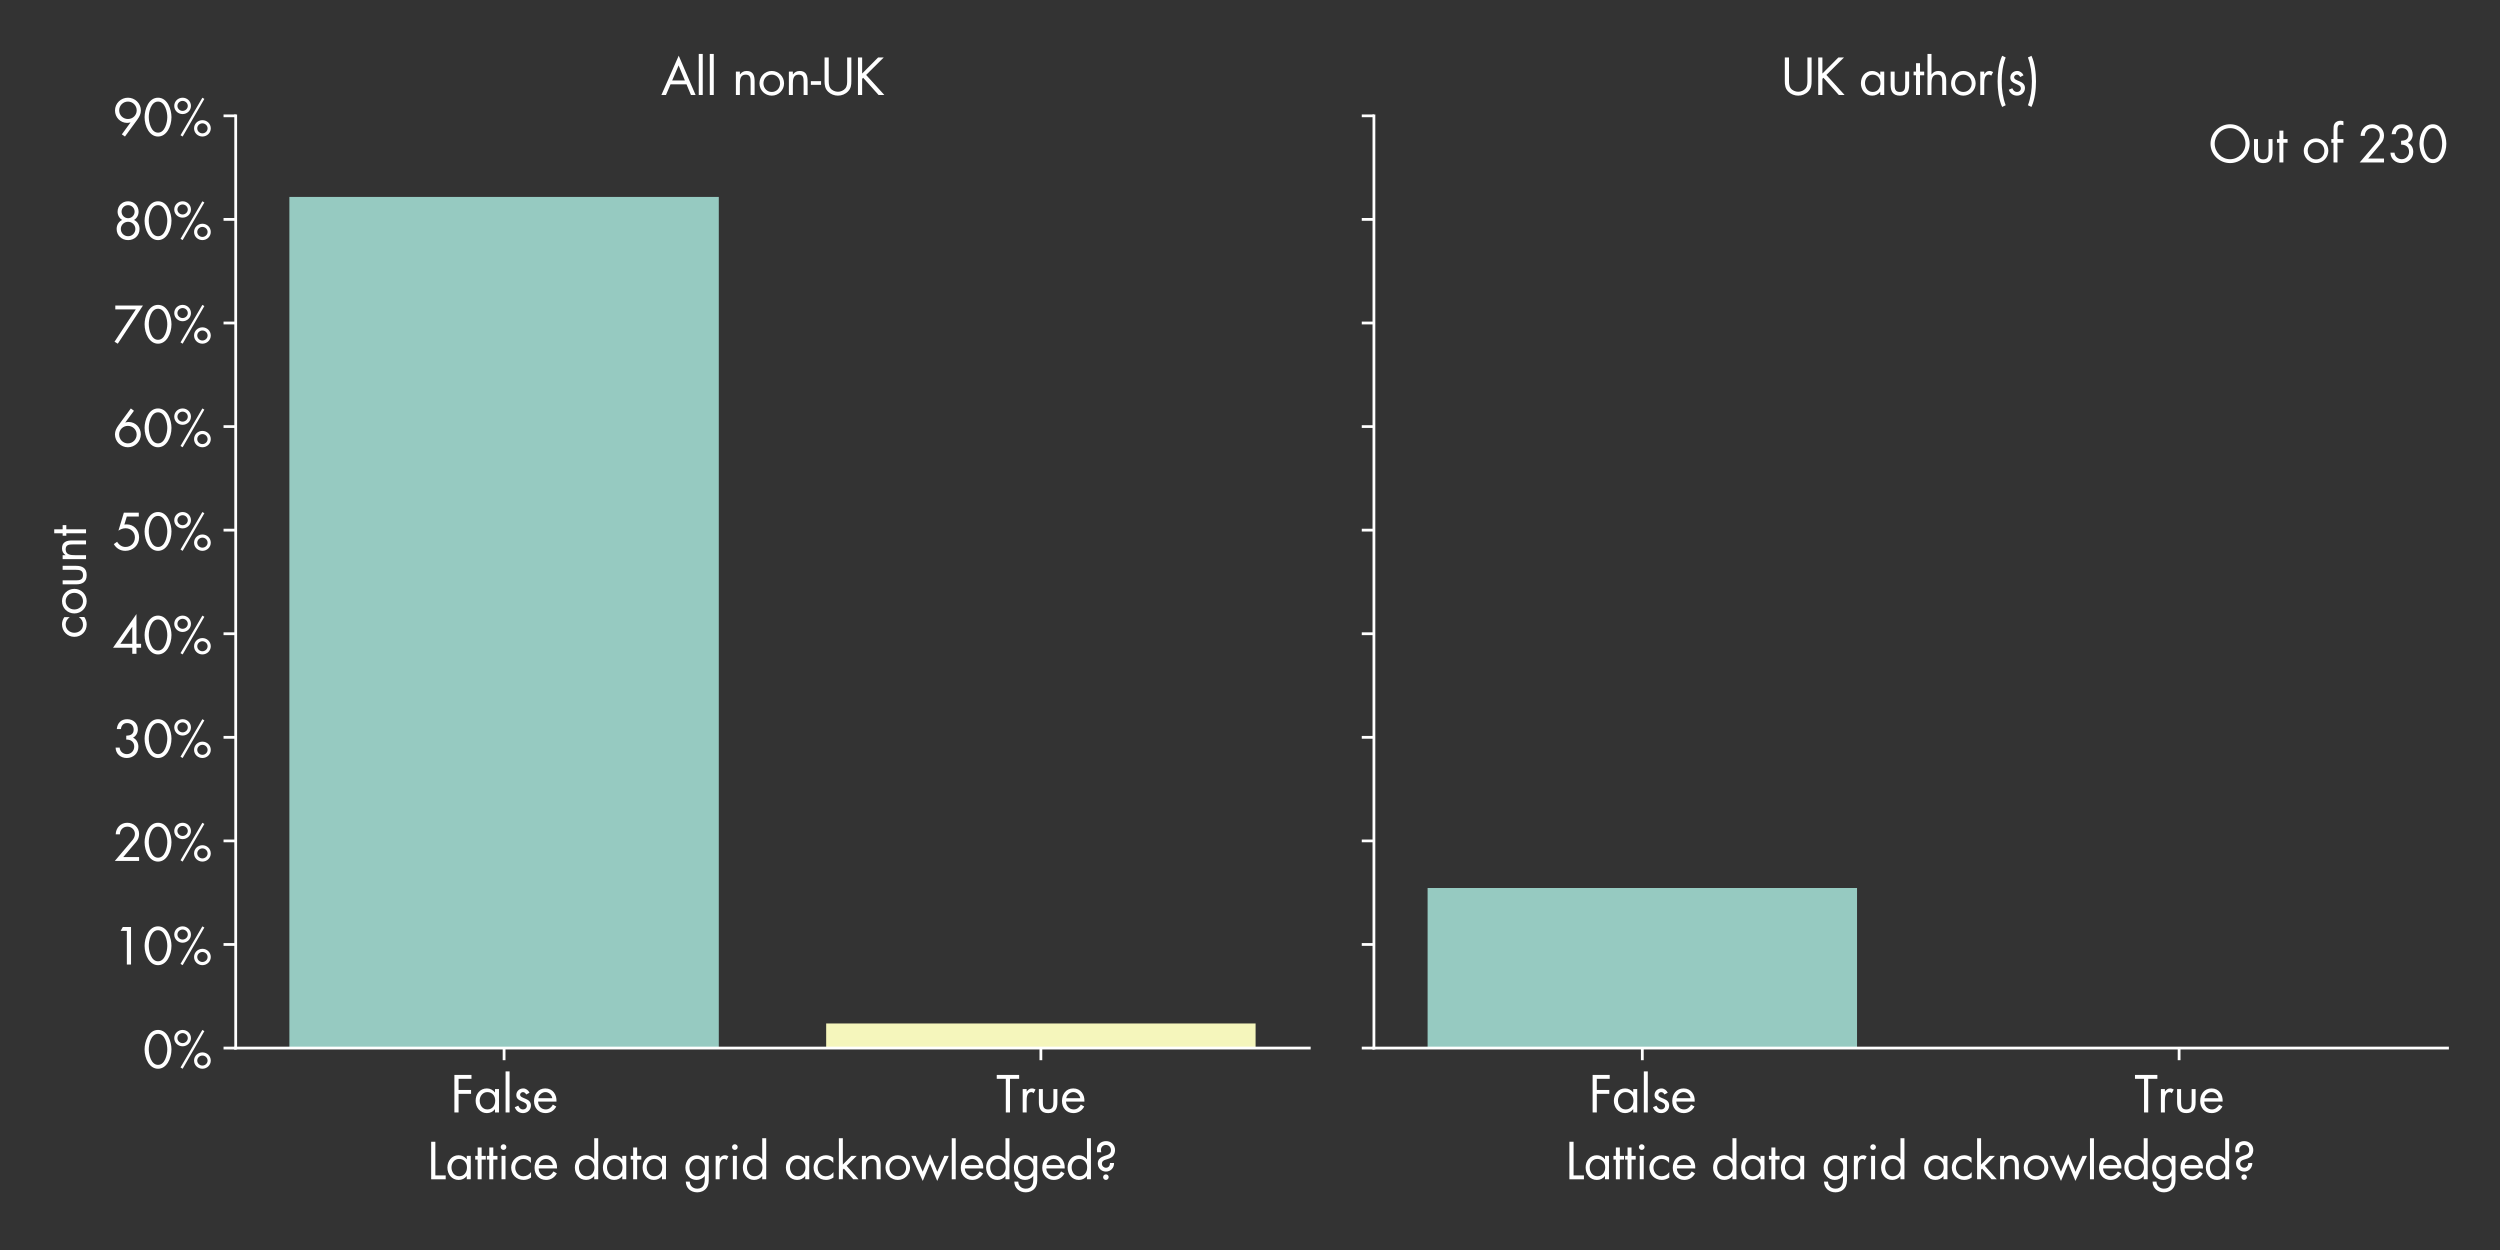 <?xml version="1.0" encoding="utf-8" standalone="no"?>
<!DOCTYPE svg PUBLIC "-//W3C//DTD SVG 1.1//EN"
  "http://www.w3.org/Graphics/SVG/1.1/DTD/svg11.dtd">
<svg xmlns:xlink="http://www.w3.org/1999/xlink" width="720pt" height="360pt" viewBox="0 0 720 360" xmlns="http://www.w3.org/2000/svg" version="1.1">
 <rect x="0" y="0" width="720" height="360" fill="#333333" stroke="none"/>
 <defs>
  <style type="text/css">*{stroke-linejoin: round; stroke-linecap: butt}</style>
 </defs>
 <g id="figure_1">
  <g id="patch_1">
   <path d="M 0 360 
L 720 360 
L 720 0 
L 0 0 
L 0 360 
z
" style="fill: none"/>
  </g>
  <g id="axes_1">
   <g id="patch_2">
    <path d="M 67.88 301.84 
L 377.07 301.84 
L 377.07 33.36 
L 67.88 33.36 
L 67.88 301.84 
z
" style="fill: none"/>
   </g>
   <g id="patch_3">
    <path d="M 83.34 301.84 
L 207.016 301.84 
L 207.016 56.708 
L 83.34 56.708 
z
" clip-path="url(#p74c9a2659e)" style="fill: #96cac1"/>
   </g>
   <g id="patch_4">
    <path d="M 237.935 301.84 
L 361.611 301.84 
L 361.611 294.749 
L 237.935 294.749 
z
" clip-path="url(#p74c9a2659e)" style="fill: #f5f6bc"/>
   </g>
   <g id="matplotlib.axis_1">
    <g id="xtick_1">
     <g id="line2d_1">
      <defs>
       <path id="mbe8bf703cd" d="M 0 0 
L 0 3.5 
" style="stroke: #ffffff; stroke-width: 0.8"/>
      </defs>
      <g>
       <use xlink:href="#mbe8bf703cd" x="145.178" y="301.84" style="fill: #ffffff; stroke: #ffffff; stroke-width: 0.8"/>
      </g>
     </g>
     <g id="text_1">
      <!-- False -->
      <g style="fill: #ffffff" transform="translate(129.776 320.39)scale(0.14 -0.14)">
       <defs>
        <path id="Futura-Book-46" d="M 2682 4326 
L 2682 4826 
L 486 4826 
L 486 0 
L 1024 0 
L 1024 2394 
L 2630 2394 
L 2630 2893 
L 1024 2893 
L 1024 4326 
L 2682 4326 
z
" transform="scale(0.016)"/>
        <path id="Futura-Book-61" d="M 1734 2618 
C 2368 2618 2746 2131 2746 1530 
C 2746 922 2400 390 1741 390 
C 1101 390 755 947 755 1536 
C 755 2099 1139 2618 1734 2618 
z
M 3232 3008 
L 2720 3008 
L 2720 2579 
L 2707 2579 
C 2458 2899 2086 3091 1677 3091 
C 774 3091 230 2355 230 1498 
C 230 666 787 -83 1670 -83 
C 2093 -83 2445 83 2707 416 
L 2720 416 
L 2720 0 
L 3232 0 
L 3232 3008 
z
" transform="scale(0.016)"/>
        <path id="Futura-Book-6c" d="M 986 5280 
L 474 5280 
L 474 0 
L 986 0 
L 986 5280 
z
" transform="scale(0.016)"/>
        <path id="Futura-Book-73" d="M 2131 2534 
C 1997 2848 1677 3091 1331 3091 
C 845 3091 435 2746 435 2240 
C 435 1293 1792 1523 1792 851 
C 1792 576 1581 390 1306 390 
C 966 390 819 589 691 870 
L 237 678 
C 397 205 794 -83 1299 -83 
C 1856 -83 2317 326 2317 896 
C 2317 1402 1971 1613 1619 1760 
C 1267 1907 922 2010 922 2285 
C 922 2477 1114 2618 1293 2618 
C 1478 2618 1632 2470 1702 2310 
L 2131 2534 
z
" transform="scale(0.016)"/>
        <path id="Futura-Book-65" d="M 3104 1395 
C 3155 2291 2643 3091 1677 3091 
C 736 3091 218 2355 218 1466 
C 218 602 794 -83 1690 -83 
C 2304 -83 2790 224 3078 762 
L 2643 1011 
C 2445 653 2163 390 1728 390 
C 1146 390 749 838 742 1395 
L 3104 1395 
z
M 768 1830 
C 832 2266 1242 2618 1683 2618 
C 2131 2618 2496 2266 2566 1830 
L 768 1830 
z
" transform="scale(0.016)"/>
       </defs>
       <use xlink:href="#Futura-Book-46"/>
       <use xlink:href="#Futura-Book-61" x="47.8"/>
       <use xlink:href="#Futura-Book-6c" x="105.5"/>
       <use xlink:href="#Futura-Book-73" x="128.2"/>
       <use xlink:href="#Futura-Book-65" x="168.1"/>
      </g>
     </g>
    </g>
    <g id="xtick_2">
     <g id="line2d_2">
      <g>
       <use xlink:href="#mbe8bf703cd" x="299.772" y="301.84" style="fill: #ffffff; stroke: #ffffff; stroke-width: 0.8"/>
      </g>
     </g>
     <g id="text_2">
      <!-- True -->
      <g style="fill: #ffffff" transform="translate(286.92 320.39)scale(0.14 -0.14)">
       <defs>
        <path id="Futura-Book-54" d="M 1766 4326 
L 2944 4326 
L 2944 4826 
L 64 4826 
L 64 4326 
L 1229 4326 
L 1229 0 
L 1766 0 
L 1766 4326 
z
" transform="scale(0.016)"/>
        <path id="Futura-Book-72" d="M 973 3008 
L 461 3008 
L 461 0 
L 973 0 
L 973 1504 
C 973 1894 998 2618 1562 2618 
C 1696 2618 1766 2554 1869 2483 
L 2112 2950 
C 1965 3034 1824 3091 1651 3091 
C 1318 3091 1165 2918 986 2682 
L 973 2682 
L 973 3008 
z
" transform="scale(0.016)"/>
        <path id="Futura-Book-75" d="M 960 3008 
L 448 3008 
L 448 1274 
C 448 474 749 -83 1638 -83 
C 2528 -83 2829 474 2829 1274 
L 2829 3008 
L 2317 3008 
L 2317 1331 
C 2317 826 2259 390 1638 390 
C 1018 390 960 826 960 1331 
L 960 3008 
z
" transform="scale(0.016)"/>
       </defs>
       <use xlink:href="#Futura-Book-54"/>
       <use xlink:href="#Futura-Book-72" x="47"/>
       <use xlink:href="#Futura-Book-75" x="80.5"/>
       <use xlink:href="#Futura-Book-65" x="131.7"/>
      </g>
     </g>
    </g>
    <g id="text_3">
     <!-- Lattice data grid acknowledged? -->
     <g style="fill: #ffffff" transform="translate(123.087 339.637)scale(0.14 -0.14)">
      <defs>
       <path id="Futura-Book-4c" d="M 1024 4826 
L 486 4826 
L 486 0 
L 2355 0 
L 2355 499 
L 1024 499 
L 1024 4826 
z
" transform="scale(0.016)"/>
       <path id="Futura-Book-74" d="M 1024 2534 
L 1562 2534 
L 1562 3008 
L 1024 3008 
L 1024 4090 
L 512 4090 
L 512 3008 
L 198 3008 
L 198 2534 
L 512 2534 
L 512 0 
L 1024 0 
L 1024 2534 
z
" transform="scale(0.016)"/>
       <path id="Futura-Book-69" d="M 1094 3008 
L 582 3008 
L 582 0 
L 1094 0 
L 1094 3008 
z
M 838 4506 
C 640 4506 474 4339 474 4141 
C 474 3936 640 3776 838 3776 
C 1037 3776 1203 3936 1203 4141 
C 1203 4339 1037 4506 838 4506 
z
" transform="scale(0.016)"/>
       <path id="Futura-Book-63" d="M 2720 2790 
C 2451 2982 2118 3091 1792 3091 
C 909 3091 186 2400 186 1504 
C 186 595 877 -83 1786 -83 
C 2144 -83 2445 26 2739 224 
L 2739 909 
L 2726 909 
C 2477 582 2176 390 1747 390 
C 1120 390 710 909 710 1504 
C 710 2106 1152 2618 1773 2618 
C 2176 2618 2470 2413 2707 2112 
L 2720 2112 
L 2720 2790 
z
" transform="scale(0.016)"/>
       <path id="Futura-Book-20" transform="scale(0.016)"/>
       <path id="Futura-Book-64" d="M 1734 2618 
C 2368 2618 2746 2131 2746 1530 
C 2746 922 2400 390 1741 390 
C 1101 390 755 947 755 1536 
C 755 2099 1139 2618 1734 2618 
z
M 2720 0 
L 3232 0 
L 3232 5280 
L 2720 5280 
L 2720 2579 
L 2707 2579 
C 2464 2899 2080 3091 1677 3091 
C 774 3091 230 2355 230 1498 
C 230 666 787 -83 1670 -83 
C 2080 -83 2458 90 2707 416 
L 2720 416 
L 2720 0 
z
" transform="scale(0.016)"/>
       <path id="Futura-Book-67" d="M 1702 2618 
C 2336 2618 2714 2131 2714 1530 
C 2714 922 2368 390 1709 390 
C 1069 390 723 947 723 1536 
C 723 2099 1107 2618 1702 2618 
z
M 3200 3008 
L 2688 3008 
L 2688 2579 
L 2675 2579 
C 2432 2906 2067 3091 1651 3091 
C 762 3091 198 2336 198 1491 
C 198 653 755 -83 1632 -83 
C 2035 -83 2432 102 2675 416 
L 2688 416 
L 2688 58 
C 2688 -621 2515 -1203 1722 -1203 
C 1171 -1203 768 -851 762 -294 
L 250 -294 
C 269 -1146 890 -1677 1728 -1677 
C 2176 -1677 2611 -1504 2893 -1146 
C 3200 -749 3200 -333 3200 147 
L 3200 3008 
z
" transform="scale(0.016)"/>
       <path id="Futura-Book-6b" d="M 973 5280 
L 461 5280 
L 461 0 
L 973 0 
L 973 1235 
L 1107 1370 
L 2317 0 
L 2995 0 
L 1466 1728 
L 2752 3008 
L 2067 3008 
L 973 1894 
L 973 5280 
z
" transform="scale(0.016)"/>
       <path id="Futura-Book-6e" d="M 998 3008 
L 486 3008 
L 486 0 
L 998 0 
L 998 1427 
C 998 1965 1043 2618 1747 2618 
C 2342 2618 2381 2182 2381 1696 
L 2381 0 
L 2893 0 
L 2893 1786 
C 2893 2490 2701 3091 1869 3091 
C 1498 3091 1222 2931 1011 2643 
L 998 2643 
L 998 3008 
z
" transform="scale(0.016)"/>
       <path id="Futura-Book-6f" d="M 1798 -83 
C 2675 -83 3379 614 3379 1498 
C 3379 2381 2682 3091 1798 3091 
C 915 3091 218 2381 218 1498 
C 218 614 922 -83 1798 -83 
z
M 1798 2618 
C 2432 2618 2867 2112 2867 1504 
C 2867 890 2432 390 1798 390 
C 1165 390 730 890 730 1504 
C 730 2112 1165 2618 1798 2618 
z
" transform="scale(0.016)"/>
       <path id="Futura-Book-77" d="M 602 3008 
L 19 3008 
L 1498 -211 
L 2426 2029 
L 3354 -211 
L 4845 3008 
L 4262 3008 
L 3366 973 
L 2426 3238 
L 1491 973 
L 602 3008 
z
" transform="scale(0.016)"/>
       <path id="Futura-Book-3f" d="M 2080 2099 
C 2080 1779 1920 1485 1562 1485 
C 1274 1485 1037 1709 1037 1997 
C 1037 2317 1254 2451 1530 2528 
C 1811 2611 2157 2701 2381 2899 
C 2611 3110 2726 3443 2726 3757 
C 2726 4410 2227 4909 1574 4909 
C 941 4909 397 4480 397 3814 
L 422 3475 
L 954 3475 
C 928 3578 915 3680 915 3782 
C 915 4134 1178 4416 1542 4416 
C 1926 4416 2202 4141 2202 3750 
C 2202 3226 1798 3142 1389 3014 
C 902 2854 512 2611 512 2035 
C 512 1446 960 992 1555 992 
C 2176 992 2618 1485 2598 2099 
L 2080 2099 
z
M 1549 634 
C 1350 634 1190 474 1190 282 
C 1190 83 1350 -83 1549 -83 
C 1747 -83 1907 83 1907 282 
C 1907 474 1747 634 1549 634 
z
" transform="scale(0.016)"/>
      </defs>
      <use xlink:href="#Futura-Book-4c"/>
      <use xlink:href="#Futura-Book-61" x="37.5"/>
      <use xlink:href="#Futura-Book-74" x="95.2"/>
      <use xlink:href="#Futura-Book-74" x="119.2"/>
      <use xlink:href="#Futura-Book-69" x="143.2"/>
      <use xlink:href="#Futura-Book-63" x="169.4"/>
      <use xlink:href="#Futura-Book-65" x="217"/>
      <use xlink:href="#Futura-Book-20" x="268.9"/>
      <use xlink:href="#Futura-Book-64" x="299.7"/>
      <use xlink:href="#Futura-Book-61" x="357.4"/>
      <use xlink:href="#Futura-Book-74" x="415.1"/>
      <use xlink:href="#Futura-Book-61" x="439.1"/>
      <use xlink:href="#Futura-Book-20" x="496.8"/>
      <use xlink:href="#Futura-Book-67" x="527.6"/>
      <use xlink:href="#Futura-Book-72" x="585.6"/>
      <use xlink:href="#Futura-Book-69" x="619.1"/>
      <use xlink:href="#Futura-Book-64" x="645.3"/>
      <use xlink:href="#Futura-Book-20" x="703"/>
      <use xlink:href="#Futura-Book-61" x="733.8"/>
      <use xlink:href="#Futura-Book-63" x="791.5"/>
      <use xlink:href="#Futura-Book-6b" x="839.1"/>
      <use xlink:href="#Futura-Book-6e" x="886.1"/>
      <use xlink:href="#Futura-Book-6f" x="938.9"/>
      <use xlink:href="#Futura-Book-77" x="995.1"/>
      <use xlink:href="#Futura-Book-6c" x="1071.1"/>
      <use xlink:href="#Futura-Book-65" x="1093.8"/>
      <use xlink:href="#Futura-Book-64" x="1145.7"/>
      <use xlink:href="#Futura-Book-67" x="1203.4"/>
      <use xlink:href="#Futura-Book-65" x="1261.4"/>
      <use xlink:href="#Futura-Book-64" x="1313.3"/>
      <use xlink:href="#Futura-Book-3f" x="1371"/>
     </g>
    </g>
   </g>
   <g id="matplotlib.axis_2">
    <g id="ytick_1">
     <g id="line2d_3">
      <defs>
       <path id="mf320d3d9c4" d="M 0 0 
L -3.5 0 
" style="stroke: #ffffff; stroke-width: 0.8"/>
      </defs>
      <g>
       <use xlink:href="#mf320d3d9c4" x="67.88" y="301.84" style="fill: #ffffff; stroke: #ffffff; stroke-width: 0.8"/>
      </g>
     </g>
     <g id="text_4">
      <!-- 0% -->
      <g style="fill: #ffffff" transform="translate(41.098 307.615)scale(0.14 -0.14)">
       <defs>
        <path id="Futura-Book-30" d="M 1971 4909 
C 749 4909 243 3398 243 2406 
C 243 1216 870 -83 1971 -83 
C 3072 -83 3699 1216 3699 2406 
C 3699 3398 3194 4909 1971 4909 
z
M 1971 4410 
C 2880 4410 3174 3066 3162 2381 
C 3149 1702 2861 416 1971 416 
C 1082 416 794 1702 781 2381 
C 768 3066 1062 4410 1971 4410 
z
" transform="scale(0.016)"/>
        <path id="Futura-Book-25" d="M 1280 4909 
C 691 4909 205 4448 205 3853 
C 205 3258 698 2803 1280 2803 
C 1862 2803 2355 3264 2355 3853 
C 2355 4448 1869 4909 1280 4909 
z
M 1280 4499 
C 1638 4499 1946 4211 1946 3853 
C 1946 3501 1638 3213 1280 3213 
C 922 3213 614 3501 614 3853 
C 614 4211 922 4499 1280 4499 
z
M 3821 4909 
L 1011 83 
L 1286 -83 
L 4077 4755 
L 3821 4909 
z
M 3827 2022 
C 3238 2022 2752 1562 2752 966 
C 2752 371 3245 -83 3827 -83 
C 4410 -83 4902 378 4902 966 
C 4902 1562 4416 2022 3827 2022 
z
M 3827 1613 
C 4186 1613 4493 1325 4493 966 
C 4493 614 4186 326 3827 326 
C 3469 326 3162 614 3162 966 
C 3162 1325 3469 1613 3827 1613 
z
" transform="scale(0.016)"/>
       </defs>
       <use xlink:href="#Futura-Book-30"/>
       <use xlink:href="#Futura-Book-25" x="61.6"/>
      </g>
     </g>
    </g>
    <g id="ytick_2">
     <g id="line2d_4">
      <g>
       <use xlink:href="#mf320d3d9c4" x="67.88" y="272.009" style="fill: #ffffff; stroke: #ffffff; stroke-width: 0.8"/>
      </g>
     </g>
     <g id="text_5">
      <!-- 10% -->
      <g style="fill: #ffffff" transform="translate(32.475 277.784)scale(0.14 -0.14)">
       <defs>
        <path id="Futura-Book-31" d="M 1811 4326 
L 1811 0 
L 2349 0 
L 2349 4826 
L 1293 4826 
L 1011 4326 
L 1811 4326 
z
" transform="scale(0.016)"/>
       </defs>
       <use xlink:href="#Futura-Book-31"/>
       <use xlink:href="#Futura-Book-30" x="61.6"/>
       <use xlink:href="#Futura-Book-25" x="123.2"/>
      </g>
     </g>
    </g>
    <g id="ytick_3">
     <g id="line2d_5">
      <g>
       <use xlink:href="#mf320d3d9c4" x="67.88" y="242.178" style="fill: #ffffff; stroke: #ffffff; stroke-width: 0.8"/>
      </g>
     </g>
     <g id="text_6">
      <!-- 20% -->
      <g style="fill: #ffffff" transform="translate(32.475 247.953)scale(0.14 -0.14)">
       <defs>
        <path id="Futura-Book-32" d="M 1350 499 
L 3021 2464 
C 3270 2752 3386 3091 3386 3482 
C 3386 4320 2675 4909 1869 4909 
C 1018 4909 397 4262 378 3418 
L 915 3418 
C 928 3981 1306 4410 1888 4410 
C 2413 4410 2848 4013 2848 3475 
C 2848 3162 2714 2899 2522 2669 
L 262 0 
L 3386 0 
L 3386 499 
L 1350 499 
z
" transform="scale(0.016)"/>
       </defs>
       <use xlink:href="#Futura-Book-32"/>
       <use xlink:href="#Futura-Book-30" x="61.6"/>
       <use xlink:href="#Futura-Book-25" x="123.2"/>
      </g>
     </g>
    </g>
    <g id="ytick_4">
     <g id="line2d_6">
      <g>
       <use xlink:href="#mf320d3d9c4" x="67.88" y="212.347" style="fill: #ffffff; stroke: #ffffff; stroke-width: 0.8"/>
      </g>
     </g>
     <g id="text_7">
      <!-- 30% -->
      <g style="fill: #ffffff" transform="translate(32.475 218.122)scale(0.14 -0.14)">
       <defs>
        <path id="Futura-Book-33" d="M 1734 2285 
C 2323 2304 2758 1997 2758 1382 
C 2758 851 2355 416 1818 416 
C 1331 416 915 762 890 1254 
L 365 1254 
C 378 448 1018 -83 1798 -83 
C 2624 -83 3296 506 3296 1350 
C 3296 1843 3072 2323 2605 2534 
C 2995 2733 3226 3162 3226 3590 
C 3226 4384 2630 4909 1856 4909 
C 1062 4909 595 4403 518 3635 
L 1050 3635 
C 1094 4090 1363 4410 1843 4410 
C 2349 4410 2688 4077 2688 3565 
C 2688 2957 2246 2803 1734 2784 
L 1734 2285 
z
" transform="scale(0.016)"/>
       </defs>
       <use xlink:href="#Futura-Book-33"/>
       <use xlink:href="#Futura-Book-30" x="61.6"/>
       <use xlink:href="#Futura-Book-25" x="123.2"/>
      </g>
     </g>
    </g>
    <g id="ytick_5">
     <g id="line2d_7">
      <g>
       <use xlink:href="#mf320d3d9c4" x="67.88" y="182.516" style="fill: #ffffff; stroke: #ffffff; stroke-width: 0.8"/>
      </g>
     </g>
     <g id="text_8">
      <!-- 40% -->
      <g style="fill: #ffffff" transform="translate(32.475 188.291)scale(0.14 -0.14)">
       <defs>
        <path id="Futura-Book-34" d="M 3046 1280 
L 3046 5094 
L 3034 5094 
L 38 781 
L 2509 781 
L 2509 0 
L 3046 0 
L 3046 781 
L 3642 781 
L 3642 1280 
L 3046 1280 
z
M 2509 1280 
L 979 1280 
L 2496 3462 
L 2509 3462 
L 2509 1280 
z
" transform="scale(0.016)"/>
       </defs>
       <use xlink:href="#Futura-Book-34"/>
       <use xlink:href="#Futura-Book-30" x="61.6"/>
       <use xlink:href="#Futura-Book-25" x="123.2"/>
      </g>
     </g>
    </g>
    <g id="ytick_6">
     <g id="line2d_8">
      <g>
       <use xlink:href="#mf320d3d9c4" x="67.88" y="152.684" style="fill: #ffffff; stroke: #ffffff; stroke-width: 0.8"/>
      </g>
     </g>
     <g id="text_9">
      <!-- 50% -->
      <g style="fill: #ffffff" transform="translate(32.475 158.459)scale(0.14 -0.14)">
       <defs>
        <path id="Futura-Book-35" d="M 3347 4326 
L 3347 4826 
L 1427 4826 
L 730 2515 
C 1005 2694 1312 2822 1645 2822 
C 2317 2822 2848 2336 2848 1651 
C 2848 947 2342 416 1632 416 
C 1171 416 781 698 563 1088 
L 134 781 
C 454 237 979 -83 1613 -83 
C 2598 -83 3386 640 3386 1638 
C 3386 2573 2733 3322 1779 3322 
L 1491 3296 
L 1805 4326 
L 3347 4326 
z
" transform="scale(0.016)"/>
       </defs>
       <use xlink:href="#Futura-Book-35"/>
       <use xlink:href="#Futura-Book-30" x="61.6"/>
       <use xlink:href="#Futura-Book-25" x="123.2"/>
      </g>
     </g>
    </g>
    <g id="ytick_7">
     <g id="line2d_9">
      <g>
       <use xlink:href="#mf320d3d9c4" x="67.88" y="122.853" style="fill: #ffffff; stroke: #ffffff; stroke-width: 0.8"/>
      </g>
     </g>
     <g id="text_10">
      <!-- 60% -->
      <g style="fill: #ffffff" transform="translate(32.475 128.628)scale(0.14 -0.14)">
       <defs>
        <path id="Futura-Book-36" d="M 2323 4909 
L 723 2726 
C 480 2387 282 2010 282 1568 
C 282 659 1030 -83 1946 -83 
C 2854 -83 3610 653 3610 1574 
C 3610 2445 2925 3168 2048 3168 
C 1901 3168 1754 3142 1626 3098 
L 1613 3110 
L 2726 4608 
L 2323 4909 
z
M 1946 416 
C 1318 416 819 928 819 1555 
C 819 2182 1318 2669 1946 2669 
C 2566 2669 3072 2182 3072 1555 
C 3072 928 2573 416 1946 416 
z
" transform="scale(0.016)"/>
       </defs>
       <use xlink:href="#Futura-Book-36"/>
       <use xlink:href="#Futura-Book-30" x="61.6"/>
       <use xlink:href="#Futura-Book-25" x="123.2"/>
      </g>
     </g>
    </g>
    <g id="ytick_8">
     <g id="line2d_10">
      <g>
       <use xlink:href="#mf320d3d9c4" x="67.88" y="93.022" style="fill: #ffffff; stroke: #ffffff; stroke-width: 0.8"/>
      </g>
     </g>
     <g id="text_11">
      <!-- 70% -->
      <g style="fill: #ffffff" transform="translate(32.475 98.797)scale(0.14 -0.14)">
       <defs>
        <path id="Futura-Book-37" d="M 2963 4326 
L 224 166 
L 646 -83 
L 3885 4826 
L 326 4826 
L 326 4326 
L 2963 4326 
z
" transform="scale(0.016)"/>
       </defs>
       <use xlink:href="#Futura-Book-37"/>
       <use xlink:href="#Futura-Book-30" x="61.6"/>
       <use xlink:href="#Futura-Book-25" x="123.2"/>
      </g>
     </g>
    </g>
    <g id="ytick_9">
     <g id="line2d_11">
      <g>
       <use xlink:href="#mf320d3d9c4" x="67.88" y="63.191" style="fill: #ffffff; stroke: #ffffff; stroke-width: 0.8"/>
      </g>
     </g>
     <g id="text_12">
      <!-- 80% -->
      <g style="fill: #ffffff" transform="translate(32.475 68.966)scale(0.14 -0.14)">
       <defs>
        <path id="Futura-Book-38" d="M 1971 2272 
C 2496 2272 2906 1856 2906 1344 
C 2906 832 2496 416 1971 416 
C 1446 416 1037 832 1037 1344 
C 1037 1856 1446 2272 1971 2272 
z
M 1971 4909 
C 1216 4909 621 4339 621 3565 
C 621 3142 838 2720 1210 2509 
C 755 2304 499 1843 499 1350 
C 499 518 1139 -83 1971 -83 
C 2803 -83 3443 518 3443 1350 
C 3443 1843 3187 2304 2733 2509 
C 3104 2720 3322 3142 3322 3565 
C 3322 4339 2726 4909 1971 4909 
z
M 1971 4410 
C 2432 4410 2810 4038 2810 3578 
C 2810 3110 2432 2733 1971 2733 
C 1510 2733 1133 3110 1133 3578 
C 1133 4038 1510 4410 1971 4410 
z
" transform="scale(0.016)"/>
       </defs>
       <use xlink:href="#Futura-Book-38"/>
       <use xlink:href="#Futura-Book-30" x="61.6"/>
       <use xlink:href="#Futura-Book-25" x="123.2"/>
      </g>
     </g>
    </g>
    <g id="ytick_10">
     <g id="line2d_12">
      <g>
       <use xlink:href="#mf320d3d9c4" x="67.88" y="33.36" style="fill: #ffffff; stroke: #ffffff; stroke-width: 0.8"/>
      </g>
     </g>
     <g id="text_13">
      <!-- 90% -->
      <g style="fill: #ffffff" transform="translate(32.475 39.135)scale(0.14 -0.14)">
       <defs>
        <path id="Futura-Book-39" d="M 1568 -83 
L 3168 2106 
C 3418 2451 3616 2829 3616 3264 
C 3616 4179 2861 4909 1952 4909 
C 1043 4909 288 4179 288 3264 
C 288 2387 966 1670 1850 1670 
C 1997 1670 2138 1696 2266 1734 
L 2278 1722 
L 1165 192 
L 1568 -83 
z
M 1952 4410 
C 2573 4410 3078 3904 3078 3283 
C 3078 2656 2573 2170 1952 2170 
C 1325 2170 826 2656 826 3283 
C 826 3904 1325 4410 1952 4410 
z
" transform="scale(0.016)"/>
       </defs>
       <use xlink:href="#Futura-Book-39"/>
       <use xlink:href="#Futura-Book-30" x="61.6"/>
       <use xlink:href="#Futura-Book-25" x="123.2"/>
      </g>
     </g>
    </g>
    <g id="text_14">
     <!-- count -->
     <g style="fill: #ffffff" transform="translate(24.778 183.826)rotate(-90)scale(0.14 -0.14)">
      <use xlink:href="#Futura-Book-63"/>
      <use xlink:href="#Futura-Book-6f" x="47.6"/>
      <use xlink:href="#Futura-Book-75" x="103.8"/>
      <use xlink:href="#Futura-Book-6e" x="155"/>
      <use xlink:href="#Futura-Book-74" x="207.8"/>
     </g>
    </g>
   </g>
   <g id="patch_5">
    <path d="M 67.88 301.84 
L 67.88 33.36 
" style="fill: none; stroke: #ffffff; stroke-width: 0.8; stroke-linejoin: miter; stroke-linecap: square"/>
   </g>
   <g id="patch_6">
    <path d="M 67.88 301.84 
L 377.07 301.84 
" style="fill: none; stroke: #ffffff; stroke-width: 0.8; stroke-linejoin: miter; stroke-linecap: square"/>
   </g>
   <g id="text_15">
    <!-- All non-UK -->
    <g style="fill: #ffffff" transform="translate(190.394 27.36)scale(0.14 -0.14)">
     <defs>
      <path id="Futura-Book-41" d="M 3270 1370 
L 3840 0 
L 4435 0 
L 2266 5056 
L 38 0 
L 627 0 
L 1210 1370 
L 3270 1370 
z
M 3059 1869 
L 1427 1869 
L 2253 3802 
L 3059 1869 
z
" transform="scale(0.016)"/>
      <path id="Futura-Book-2d" d="M 13 1779 
L 13 1306 
L 1325 1306 
L 1325 1779 
L 13 1779 
z
" transform="scale(0.016)"/>
      <path id="Futura-Book-55" d="M 1011 4826 
L 474 4826 
L 474 1805 
C 474 1254 525 813 947 410 
C 1274 90 1741 -83 2195 -83 
C 2682 -83 3162 109 3494 467 
C 3878 864 3917 1280 3917 1805 
L 3917 4826 
L 3379 4826 
L 3379 1952 
C 3379 1574 3398 1152 3142 845 
C 2918 576 2541 416 2195 416 
C 1843 416 1434 582 1222 877 
C 998 1184 1011 1594 1011 1952 
L 1011 4826 
z
" transform="scale(0.016)"/>
      <path id="Futura-Book-4b" d="M 1024 2758 
L 1024 4826 
L 486 4826 
L 486 0 
L 1024 0 
L 1024 2080 
L 1158 2214 
L 3136 0 
L 3878 0 
L 1536 2579 
L 3802 4826 
L 3078 4826 
L 1024 2758 
z
" transform="scale(0.016)"/>
     </defs>
     <use xlink:href="#Futura-Book-41"/>
     <use xlink:href="#Futura-Book-6c" x="69.9"/>
     <use xlink:href="#Futura-Book-6c" x="92.6"/>
     <use xlink:href="#Futura-Book-20" x="115.3"/>
     <use xlink:href="#Futura-Book-6e" x="146.1"/>
     <use xlink:href="#Futura-Book-6f" x="198.9"/>
     <use xlink:href="#Futura-Book-6e" x="255.1"/>
     <use xlink:href="#Futura-Book-2d" x="307.9"/>
     <use xlink:href="#Futura-Book-55" x="328.7"/>
     <use xlink:href="#Futura-Book-4b" x="397.2"/>
    </g>
   </g>
  </g>
  <g id="axes_2">
   <g id="patch_7">
    <path d="M 395.69 301.84 
L 704.88 301.84 
L 704.88 33.36 
L 395.69 33.36 
L 395.69 301.84 
z
" style="fill: none"/>
   </g>
   <g id="patch_8">
    <path d="M 411.149 301.84 
L 534.826 301.84 
L 534.826 255.751 
L 411.149 255.751 
z
" clip-path="url(#p405d514d4b)" style="fill: #96cac1"/>
   </g>
   <g id="patch_9">
    <path d="M 0 0 
z
" clip-path="url(#p405d514d4b)" style="fill: #f5f6bc"/>
   </g>
   <g id="matplotlib.axis_3">
    <g id="xtick_3">
     <g id="line2d_13">
      <g>
       <use xlink:href="#mbe8bf703cd" x="472.988" y="301.84" style="fill: #ffffff; stroke: #ffffff; stroke-width: 0.8"/>
      </g>
     </g>
     <g id="text_16">
      <!-- False -->
      <g style="fill: #ffffff" transform="translate(457.586 320.39)scale(0.14 -0.14)">
       <use xlink:href="#Futura-Book-46"/>
       <use xlink:href="#Futura-Book-61" x="47.8"/>
       <use xlink:href="#Futura-Book-6c" x="105.5"/>
       <use xlink:href="#Futura-Book-73" x="128.2"/>
       <use xlink:href="#Futura-Book-65" x="168.1"/>
      </g>
     </g>
    </g>
    <g id="xtick_4">
     <g id="line2d_14">
      <g>
       <use xlink:href="#mbe8bf703cd" x="627.582" y="301.84" style="fill: #ffffff; stroke: #ffffff; stroke-width: 0.8"/>
      </g>
     </g>
     <g id="text_17">
      <!-- True -->
      <g style="fill: #ffffff" transform="translate(614.73 320.39)scale(0.14 -0.14)">
       <use xlink:href="#Futura-Book-54"/>
       <use xlink:href="#Futura-Book-72" x="47"/>
       <use xlink:href="#Futura-Book-75" x="80.5"/>
       <use xlink:href="#Futura-Book-65" x="131.7"/>
      </g>
     </g>
    </g>
    <g id="text_18">
     <!-- Lattice data grid acknowledged? -->
     <g style="fill: #ffffff" transform="translate(450.897 339.637)scale(0.14 -0.14)">
      <use xlink:href="#Futura-Book-4c"/>
      <use xlink:href="#Futura-Book-61" x="37.5"/>
      <use xlink:href="#Futura-Book-74" x="95.2"/>
      <use xlink:href="#Futura-Book-74" x="119.2"/>
      <use xlink:href="#Futura-Book-69" x="143.2"/>
      <use xlink:href="#Futura-Book-63" x="169.4"/>
      <use xlink:href="#Futura-Book-65" x="217"/>
      <use xlink:href="#Futura-Book-20" x="268.9"/>
      <use xlink:href="#Futura-Book-64" x="299.7"/>
      <use xlink:href="#Futura-Book-61" x="357.4"/>
      <use xlink:href="#Futura-Book-74" x="415.1"/>
      <use xlink:href="#Futura-Book-61" x="439.1"/>
      <use xlink:href="#Futura-Book-20" x="496.8"/>
      <use xlink:href="#Futura-Book-67" x="527.6"/>
      <use xlink:href="#Futura-Book-72" x="585.6"/>
      <use xlink:href="#Futura-Book-69" x="619.1"/>
      <use xlink:href="#Futura-Book-64" x="645.3"/>
      <use xlink:href="#Futura-Book-20" x="703"/>
      <use xlink:href="#Futura-Book-61" x="733.8"/>
      <use xlink:href="#Futura-Book-63" x="791.5"/>
      <use xlink:href="#Futura-Book-6b" x="839.1"/>
      <use xlink:href="#Futura-Book-6e" x="886.1"/>
      <use xlink:href="#Futura-Book-6f" x="938.9"/>
      <use xlink:href="#Futura-Book-77" x="995.1"/>
      <use xlink:href="#Futura-Book-6c" x="1071.1"/>
      <use xlink:href="#Futura-Book-65" x="1093.8"/>
      <use xlink:href="#Futura-Book-64" x="1145.7"/>
      <use xlink:href="#Futura-Book-67" x="1203.4"/>
      <use xlink:href="#Futura-Book-65" x="1261.4"/>
      <use xlink:href="#Futura-Book-64" x="1313.3"/>
      <use xlink:href="#Futura-Book-3f" x="1371"/>
     </g>
    </g>
   </g>
   <g id="matplotlib.axis_4">
    <g id="ytick_11">
     <g id="line2d_15">
      <g>
       <use xlink:href="#mf320d3d9c4" x="395.69" y="301.84" style="fill: #ffffff; stroke: #ffffff; stroke-width: 0.8"/>
      </g>
     </g>
    </g>
    <g id="ytick_12">
     <g id="line2d_16">
      <g>
       <use xlink:href="#mf320d3d9c4" x="395.69" y="272.009" style="fill: #ffffff; stroke: #ffffff; stroke-width: 0.8"/>
      </g>
     </g>
    </g>
    <g id="ytick_13">
     <g id="line2d_17">
      <g>
       <use xlink:href="#mf320d3d9c4" x="395.69" y="242.178" style="fill: #ffffff; stroke: #ffffff; stroke-width: 0.8"/>
      </g>
     </g>
    </g>
    <g id="ytick_14">
     <g id="line2d_18">
      <g>
       <use xlink:href="#mf320d3d9c4" x="395.69" y="212.347" style="fill: #ffffff; stroke: #ffffff; stroke-width: 0.8"/>
      </g>
     </g>
    </g>
    <g id="ytick_15">
     <g id="line2d_19">
      <g>
       <use xlink:href="#mf320d3d9c4" x="395.69" y="182.516" style="fill: #ffffff; stroke: #ffffff; stroke-width: 0.8"/>
      </g>
     </g>
    </g>
    <g id="ytick_16">
     <g id="line2d_20">
      <g>
       <use xlink:href="#mf320d3d9c4" x="395.69" y="152.684" style="fill: #ffffff; stroke: #ffffff; stroke-width: 0.8"/>
      </g>
     </g>
    </g>
    <g id="ytick_17">
     <g id="line2d_21">
      <g>
       <use xlink:href="#mf320d3d9c4" x="395.69" y="122.853" style="fill: #ffffff; stroke: #ffffff; stroke-width: 0.8"/>
      </g>
     </g>
    </g>
    <g id="ytick_18">
     <g id="line2d_22">
      <g>
       <use xlink:href="#mf320d3d9c4" x="395.69" y="93.022" style="fill: #ffffff; stroke: #ffffff; stroke-width: 0.8"/>
      </g>
     </g>
    </g>
    <g id="ytick_19">
     <g id="line2d_23">
      <g>
       <use xlink:href="#mf320d3d9c4" x="395.69" y="63.191" style="fill: #ffffff; stroke: #ffffff; stroke-width: 0.8"/>
      </g>
     </g>
    </g>
    <g id="ytick_20">
     <g id="line2d_24">
      <g>
       <use xlink:href="#mf320d3d9c4" x="395.69" y="33.36" style="fill: #ffffff; stroke: #ffffff; stroke-width: 0.8"/>
      </g>
     </g>
    </g>
   </g>
   <g id="patch_10">
    <path d="M 395.69 301.84 
L 395.69 33.36 
" style="fill: none; stroke: #ffffff; stroke-width: 0.8; stroke-linejoin: miter; stroke-linecap: square"/>
   </g>
   <g id="patch_11">
    <path d="M 395.69 301.84 
L 704.88 301.84 
" style="fill: none; stroke: #ffffff; stroke-width: 0.8; stroke-linejoin: miter; stroke-linecap: square"/>
   </g>
   <g id="text_19">
    <!-- Out of 230 -->
    <g style="fill: #ffffff" transform="translate(636.085 46.784)scale(0.14 -0.14)">
     <defs>
      <path id="Futura-Book-4f" d="M 2758 4909 
C 1382 4909 243 3789 243 2406 
C 243 1018 1382 -83 2758 -83 
C 4134 -83 5274 1018 5274 2406 
C 5274 3789 4134 4909 2758 4909 
z
M 2758 4410 
C 3866 4410 4736 3507 4736 2413 
C 4736 1325 3853 416 2758 416 
C 1664 416 781 1325 781 2413 
C 781 3507 1651 4410 2758 4410 
z
" transform="scale(0.016)"/>
      <path id="Futura-Book-66" d="M 1043 2534 
L 1805 2534 
L 1805 3008 
L 1043 3008 
L 1043 4026 
C 1043 4557 1043 4851 1459 4851 
C 1587 4851 1690 4819 1805 4781 
L 1805 5299 
C 1683 5338 1562 5363 1440 5363 
C 1133 5363 832 5254 666 4986 
C 531 4768 531 4454 531 4205 
L 531 3008 
L 250 3008 
L 250 2534 
L 531 2534 
L 531 0 
L 1043 0 
L 1043 2534 
z
" transform="scale(0.016)"/>
     </defs>
     <use xlink:href="#Futura-Book-4f"/>
     <use xlink:href="#Futura-Book-75" x="86.2"/>
     <use xlink:href="#Futura-Book-74" x="137.4"/>
     <use xlink:href="#Futura-Book-20" x="161.4"/>
     <use xlink:href="#Futura-Book-6f" x="192.2"/>
     <use xlink:href="#Futura-Book-66" x="248.4"/>
     <use xlink:href="#Futura-Book-20" x="275.8"/>
     <use xlink:href="#Futura-Book-32" x="306.6"/>
     <use xlink:href="#Futura-Book-33" x="368.2"/>
     <use xlink:href="#Futura-Book-30" x="429.8"/>
    </g>
   </g>
   <g id="text_20">
    <!-- UK author(s) -->
    <g style="fill: #ffffff" transform="translate(512.967 27.36)scale(0.14 -0.14)">
     <defs>
      <path id="Futura-Book-68" d="M 486 5280 
L 486 0 
L 998 0 
L 998 1427 
C 998 1965 1043 2618 1747 2618 
C 2342 2618 2381 2182 2381 1696 
L 2381 0 
L 2893 0 
L 2893 1786 
C 2893 2490 2701 3091 1869 3091 
C 1498 3091 1222 2931 1011 2643 
L 998 2656 
L 998 5280 
L 486 5280 
z
" transform="scale(0.016)"/>
      <path id="Futura-Book-28" d="M 1178 5043 
C 730 4090 595 2790 595 1754 
C 595 717 730 -582 1178 -1536 
L 1632 -1318 
C 1267 -352 1120 704 1120 1754 
C 1120 2803 1267 3859 1632 4826 
L 1178 5043 
z
" transform="scale(0.016)"/>
      <path id="Futura-Book-29" d="M 205 4826 
C 570 3859 717 2803 717 1754 
C 717 704 570 -352 205 -1318 
L 659 -1536 
C 1107 -582 1242 717 1242 1754 
C 1242 2790 1107 4090 659 5043 
L 205 4826 
z
" transform="scale(0.016)"/>
     </defs>
     <use xlink:href="#Futura-Book-55"/>
     <use xlink:href="#Futura-Book-4b" x="68.5"/>
     <use xlink:href="#Futura-Book-20" x="129.6"/>
     <use xlink:href="#Futura-Book-61" x="160.4"/>
     <use xlink:href="#Futura-Book-75" x="218.1"/>
     <use xlink:href="#Futura-Book-74" x="269.3"/>
     <use xlink:href="#Futura-Book-68" x="293.3"/>
     <use xlink:href="#Futura-Book-6f" x="346.1"/>
     <use xlink:href="#Futura-Book-72" x="402.3"/>
     <use xlink:href="#Futura-Book-28" x="435.8"/>
     <use xlink:href="#Futura-Book-73" x="464.5"/>
     <use xlink:href="#Futura-Book-29" x="504.4"/>
    </g>
   </g>
  </g>
 </g>
 <defs>
  <clipPath id="p74c9a2659e">
   <rect x="67.88" y="33.36" width="309.19" height="268.48"/>
  </clipPath>
  <clipPath id="p405d514d4b">
   <rect x="395.69" y="33.36" width="309.19" height="268.48"/>
  </clipPath>
 </defs>
</svg>
